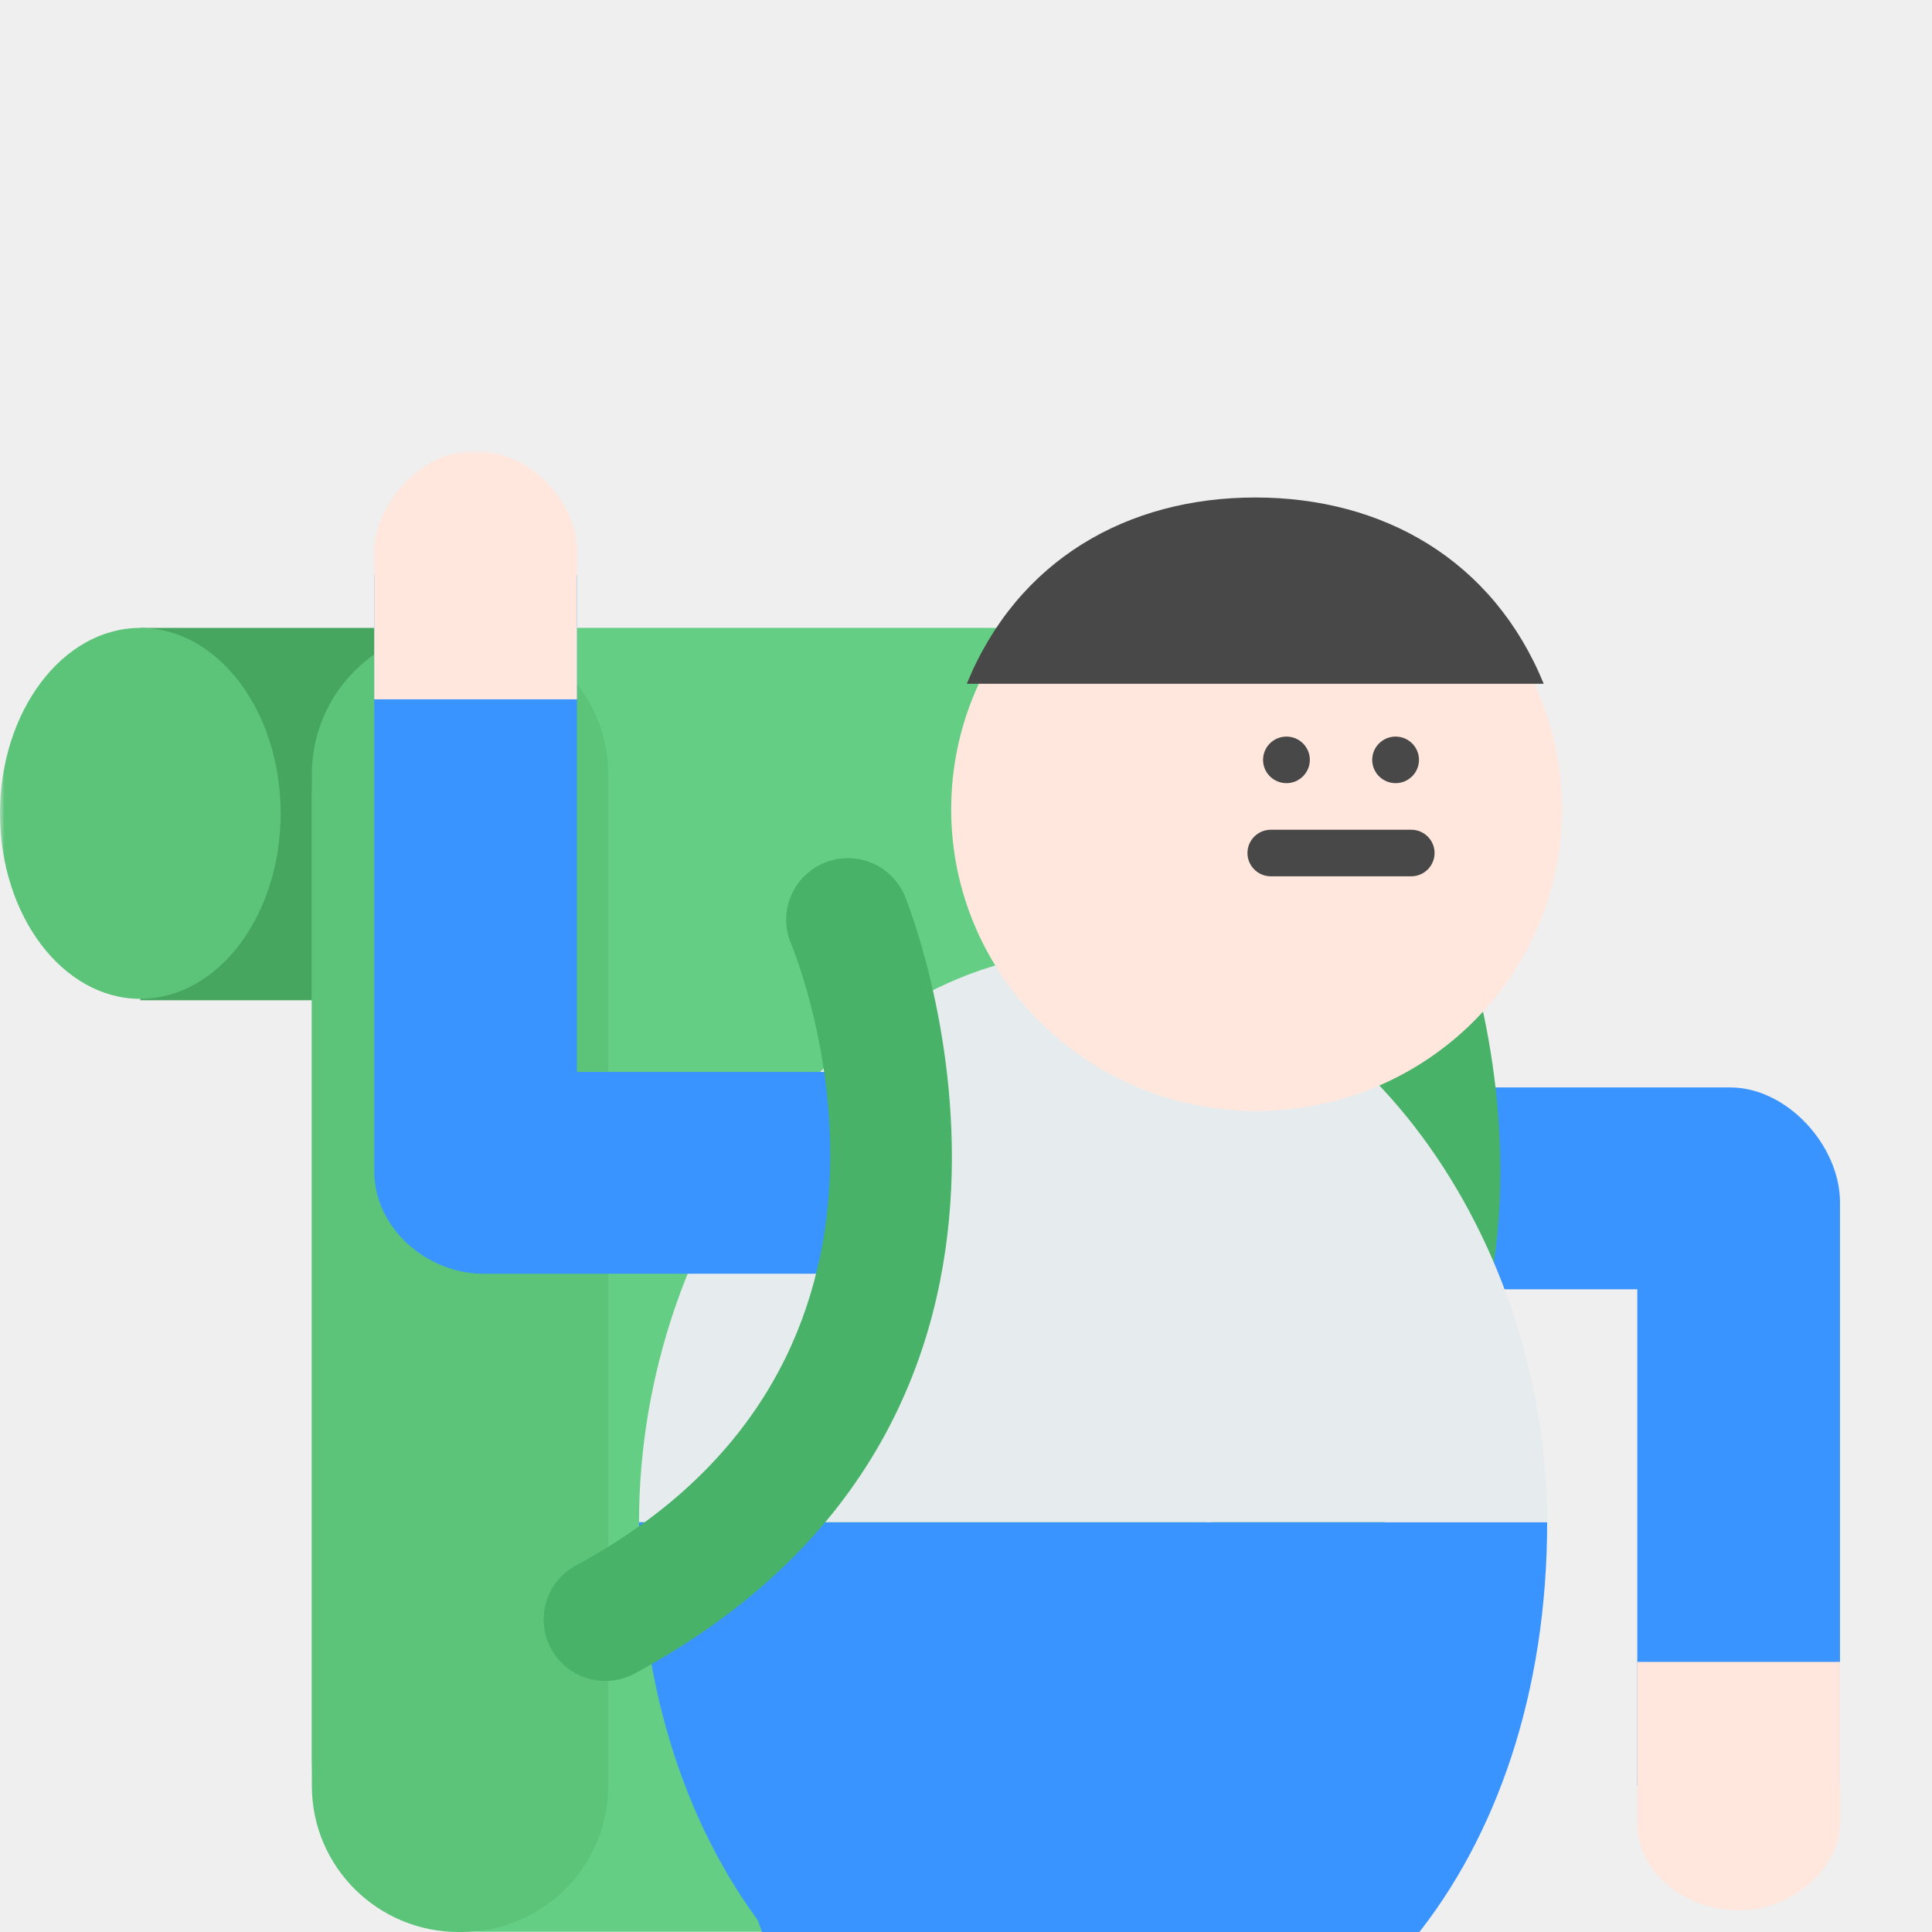 <svg viewBox="0 0 210 210" xmlns="http://www.w3.org/2000/svg" xmlns:xlink="http://www.w3.org/1999/xlink"><title>ic_tabibito_login</title><defs><path id="a" d="M0 .013h200V269H0V.012z"/></defs><g fill="none" fill-rule="evenodd"><path fill="#EFEFEF" d="M0 0h210v210H0z"/><g transform="translate(0 49)"><path d="M177.966 145.137v-54h-29.5c-6.173 0-11.178-4.82-11.178-10.97 0-6.146 5.005-10.967 11.178-10.967h39.614c6.173 0 11.92 6.34 11.92 12.487v63.45h-22.034z" fill="#3A94FF"/><path d="M177.966 131.637v17.55c0 5.117 4.88 9.45 11.054 9.45h.002c6.175 0 10.978-4.877 10.978-9.45v-17.55h-22.034z" fill="#FFE7DE"/><mask id="b" fill="#fff"><use xlink:href="#a"/></mask><path d="M43.87 59.723H15.255V19.25H43.87v40.473z" fill="#46A55E" mask="url(#b)"/><path d="M125.424 135.193c-2.38 0-4.685-1.264-5.9-3.493-1.768-3.242-.56-7.295 2.695-9.055 41.575-22.47 24.128-65.803 23.364-67.635-1.416-3.4.198-7.31 3.61-8.726 3.41-1.423 7.33.173 8.762 3.565.236.558 23.006 56.242-29.337 84.533-1.018.548-2.114.81-3.196.81" fill="#47B268" mask="url(#b)"/><path d="M112.49 160.972H52.504c-10.275 0-18.606-8.292-18.606-18.523V37.772c0-10.23 8.33-18.524 18.606-18.524h59.988c10.275 0 18.606 8.294 18.606 18.523V142.45c0 10.23-8.33 18.522-18.605 18.522" fill="#63CE84" mask="url(#b)"/><path d="M50.15 161h-.3c-8.81 0-15.952-7.11-15.952-15.88V35.13c0-8.77 7.143-15.88 15.95-15.88h.303c8.81 0 15.952 7.11 15.952 15.88v109.99c0 8.77-7.14 15.88-15.95 15.88" fill="#5BC479" mask="url(#b)"/><path d="M158.817 258.2H129.12c-3.527 0-6.847-1.178-8.957-3.993-2.11-2.815-2.763-6.215-1.758-9.583 16.42-55.092-6.19-95.1-6.42-95.5-3.068-5.312-1.254-12.055 4.07-15.13 5.323-3.077 12.133-1.596 15.245 3.693 1.058 1.802 23.958 41.2 12.142 98.575h15.375c6.173 0 11.178 4.82 11.178 10.97 0 6.146-5.005 10.968-11.178 10.968" fill="#3289E0" mask="url(#b)"/><path d="M124.536 258.2H94.84c-3.527 0-6.848-1.178-8.958-3.993-2.11-2.815-2.763-6.215-1.757-9.583 16.418-55.092-6.19-95.1-6.42-95.5-3.07-5.312-1.255-12.055 4.07-15.13 5.322-3.077 12.133-1.596 15.244 3.693 1.057 1.802 23.957 41.2 12.142 98.575h15.374c6.173 0 11.178 4.82 11.178 10.97 0 6.146-5.005 10.968-11.178 10.968" fill="#3A94FF" mask="url(#b)"/><path d="M69.46 116.45c0 37.125 22.096 62.692 49.353 62.692 27.26 0 49.356-25.567 49.356-62.692H69.46z" fill="#3A94FF" mask="url(#b)"/><path d="M168.17 116.45c0-32.063-22.098-62.05-49.356-62.05-27.26 0-49.356 29.987-49.356 62.05h98.71z" fill="#E6EBED" mask="url(#b)"/><path d="M103.39 38.967c0 18.107 14.86 32.786 33.19 32.786 18.334 0 33.195-14.68 33.195-32.786 0-18.107-14.86-32.787-33.194-32.787-18.33 0-33.19 14.68-33.19 32.787" fill="#FFE7DE" mask="url(#b)"/><path d="M62.712 13.512v54h29.444c6.173 0 11.178 4.82 11.178 10.97 0 6.146-5.005 10.968-11.178 10.968H52.542c-6.173 0-11.862-4.992-11.864-11.138v-64.8h22.034z" fill="#3A94FF" mask="url(#b)"/><path d="M62.712 27.012v-16.2c0-5.116-4.937-10.8-11.11-10.8H51.6c-6.175 0-10.922 6.23-10.922 10.8v16.2h22.034z" fill="#FFE7DE" mask="url(#b)"/><path d="M105.085 25.325h62.712c-5.528-13.5-17.487-20.25-31.356-20.25-13.87 0-25.828 6.75-31.355 20.25" fill="#494848" mask="url(#b)"/><path d="M65.806 133.71c-2.38 0-4.685-1.265-5.9-3.494-1.768-3.242-.56-7.295 2.695-9.055 41.577-22.47 24.13-65.802 23.365-67.634-1.415-3.4.2-7.31 3.61-8.726 3.41-1.425 7.33.172 8.763 3.565.236.56 23.005 56.243-29.337 84.534-1.016.547-2.113.81-3.194.81" fill="#47B268" mask="url(#b)"/><path d="M30.508 39.41c0 11.134-6.828 20.16-15.254 20.16C6.83 59.57 0 50.544 0 39.41s6.83-20.16 15.254-20.16c8.426 0 15.254 9.026 15.254 20.16" fill="#5BC479" mask="url(#b)"/><path d="M139.83 36.125c-1.403 0-2.542-1.134-2.542-2.53 0-1.398 1.14-2.532 2.543-2.532 1.404 0 2.543 1.134 2.543 2.53 0 1.398-1.14 2.532-2.542 2.532M151.695 36.125c-1.403 0-2.542-1.134-2.542-2.53 0-1.398 1.14-2.532 2.542-2.532 1.403 0 2.542 1.134 2.542 2.53 0 1.398-1.14 2.532-2.542 2.532M153.39 46.25h-15.254c-1.404 0-2.543-1.134-2.543-2.53 0-1.398 1.14-2.532 2.543-2.532h15.254c1.403 0 2.542 1.133 2.542 2.53 0 1.398-1.14 2.532-2.542 2.532" fill="#494848" mask="url(#b)"/></g></g></svg>